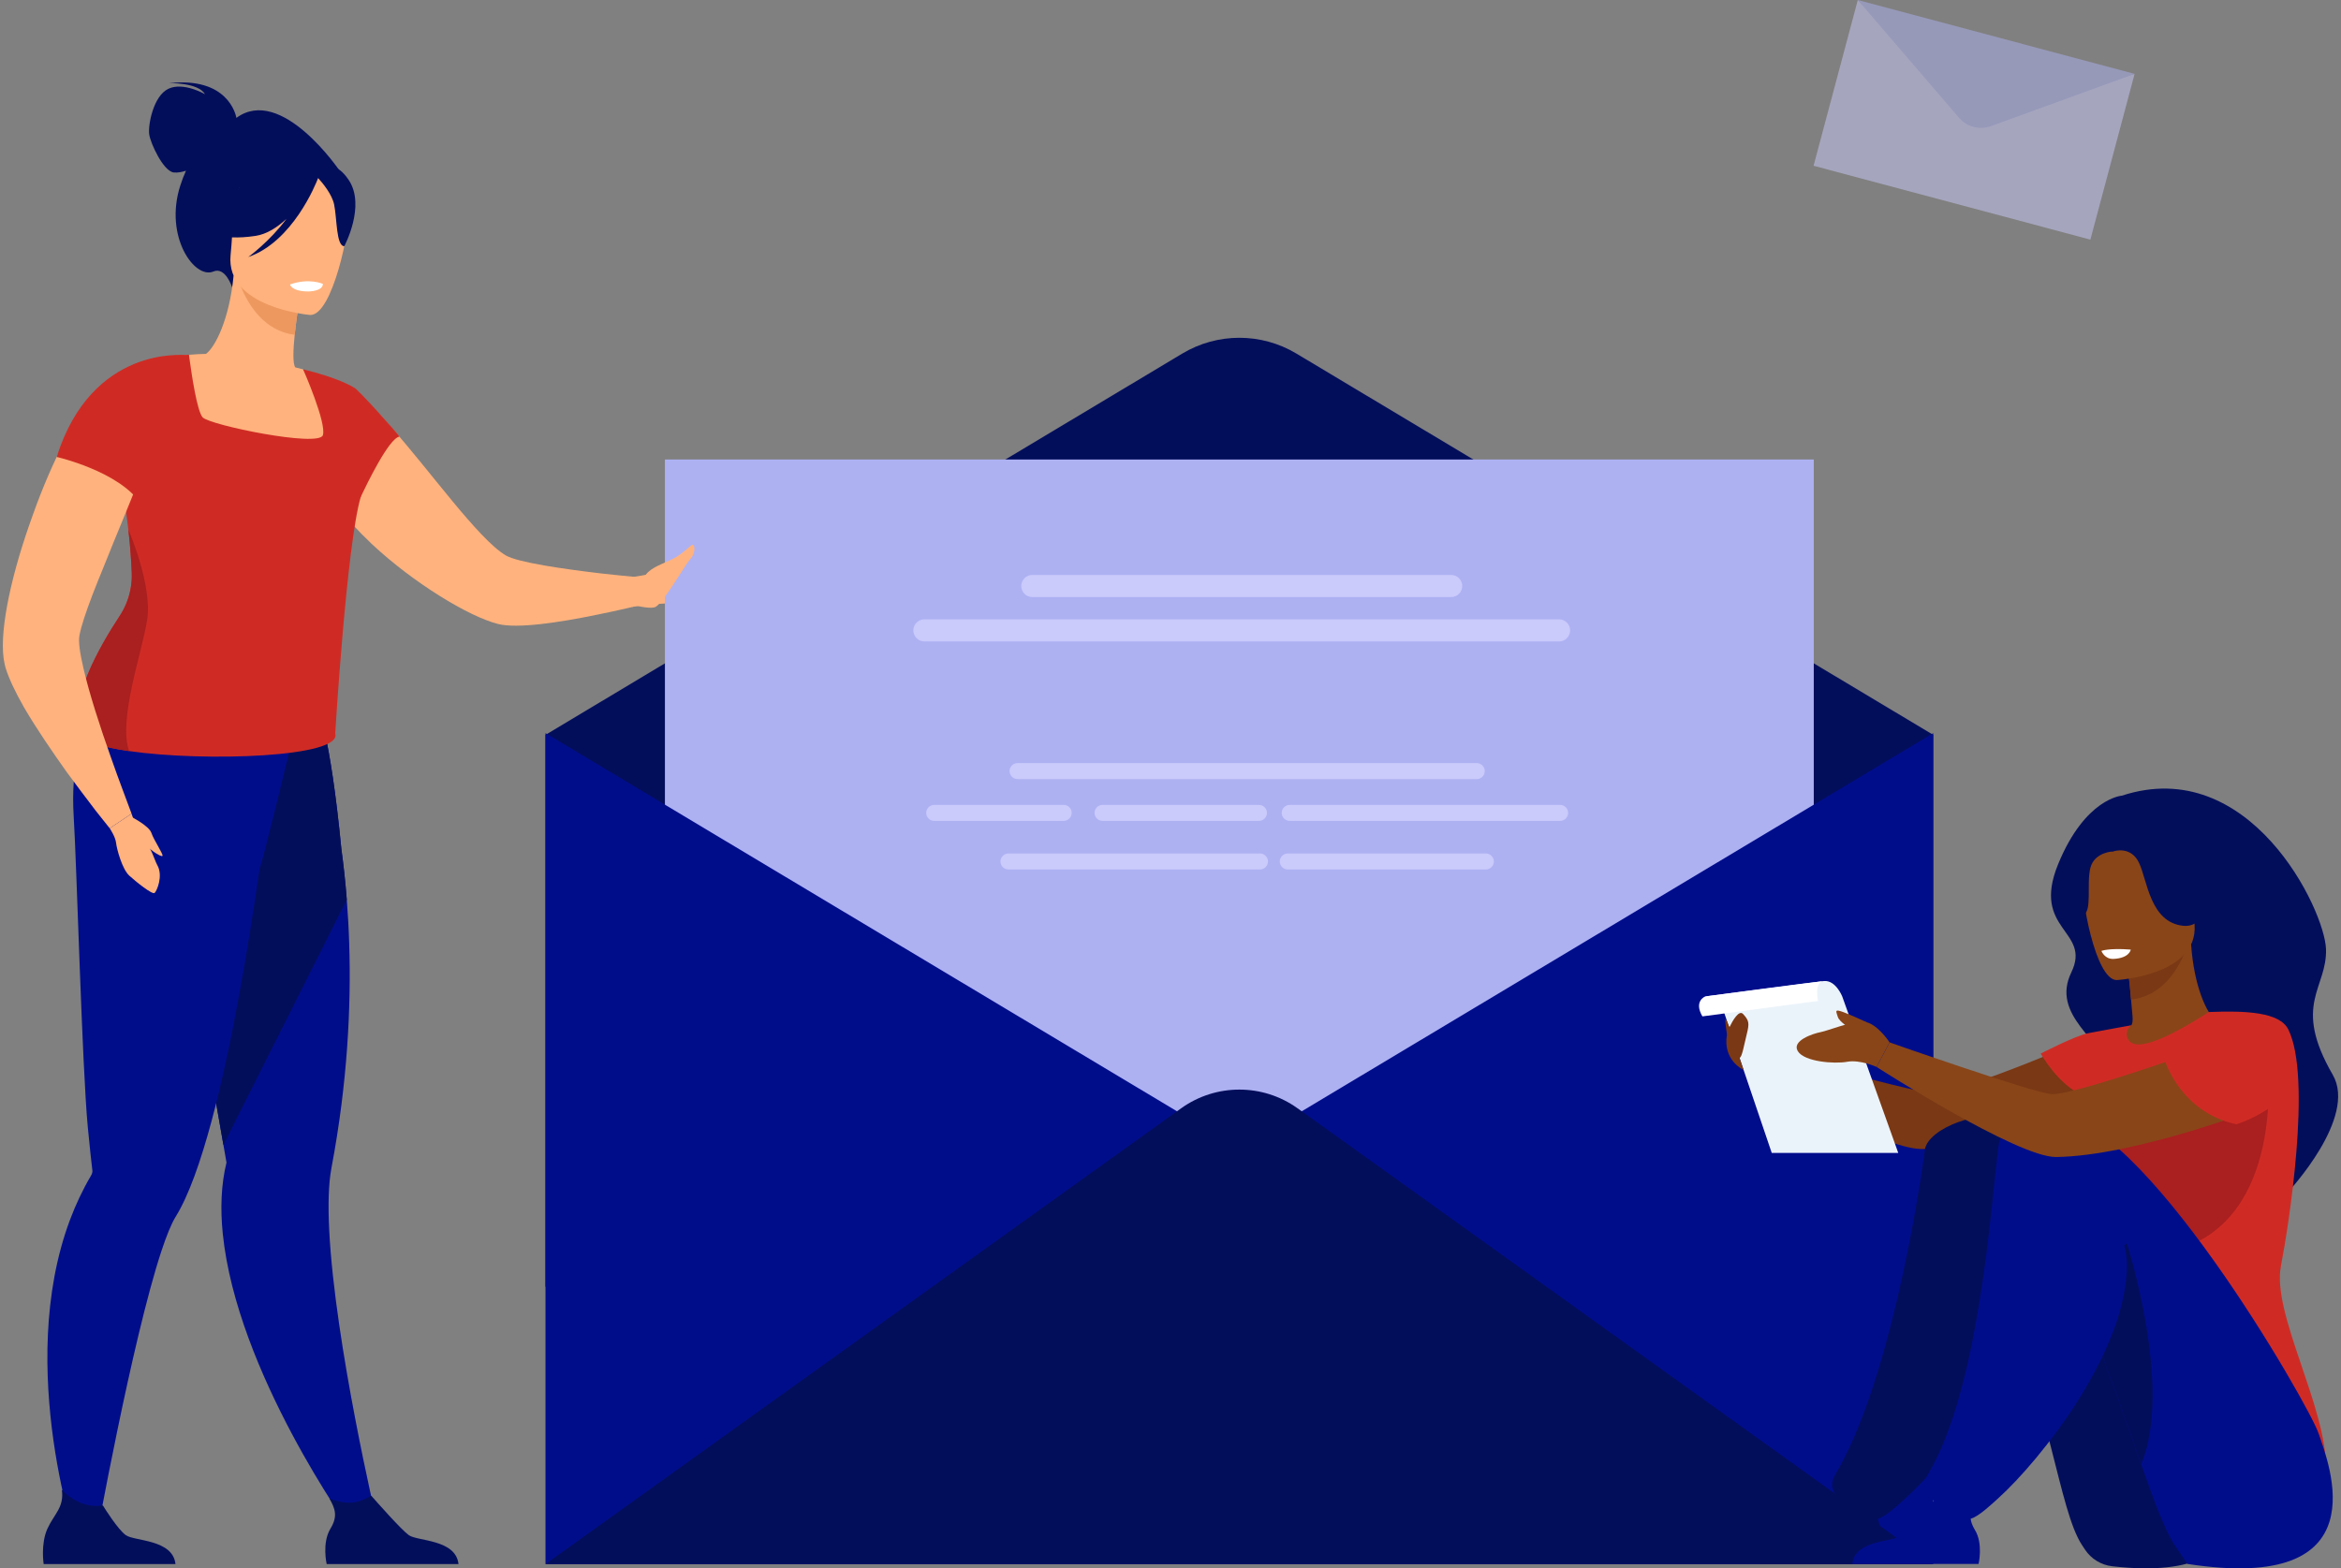 <svg width="382" height="256" viewBox="0 0 382 256" fill="none" xmlns="http://www.w3.org/2000/svg">
<rect x="0" y="0" width="382" height="256" fill="#808080" stroke="none"/>
<path d="M38.577 19.241C38.473 18.667 37.126 12.523 27.626 13.573C27.626 13.573 32.354 13.453 33.454 15.38C33.454 15.38 29.923 13.314 27.462 14.5C25.002 15.686 24.144 20.425 24.344 21.912C24.545 23.401 26.672 27.983 28.367 28.153C29.01 28.216 29.717 28.073 30.349 27.867C30.012 28.61 29.695 29.423 29.409 30.319C26.761 38.613 31.749 45.619 34.822 44.318C36.792 43.483 37.878 46.896 37.878 46.896L55.436 27.892C55.436 27.892 45.933 13.824 38.577 19.241Z" fill="#030E5B"/>
<path d="M61.451 248.128L57.18 249.719C57.18 249.719 38.631 223.981 36.348 201.337C35.94 197.294 36.076 193.376 36.958 189.759C36.958 189.759 36.776 188.723 36.459 186.892C36.313 186.037 36.131 185.008 35.925 183.829C35.322 180.372 34.492 175.642 33.543 170.256C31.361 157.863 28.533 142.02 26.336 130.374L27.487 130.004L39.937 125.987L42.511 117.811L51.78 115.37C51.78 115.37 53.851 119.424 55.703 138.57C56.046 141.08 56.355 143.85 56.588 146.854C57.309 156.021 57.362 167.392 55.707 180.392C55.281 183.719 54.745 187.156 54.079 190.685C53.591 193.272 53.518 196.8 53.724 200.85C54.658 219.362 61.449 248.13 61.449 248.13L61.451 248.128Z" fill="#000D8B"/>
<path d="M56.59 146.853L36.459 186.894C36.313 186.039 36.131 185.01 35.925 183.831C35.322 180.374 34.492 175.644 33.543 170.258C31.361 157.865 28.533 142.022 26.336 130.376L27.487 130.006L39.937 125.989L42.511 117.813L51.78 115.372C51.78 115.372 53.851 119.426 55.703 138.571C56.046 141.082 56.355 143.852 56.588 146.856L56.59 146.853Z" fill="#030E5B"/>
<path d="M47.735 120.508L47.269 116.51C39.462 118.585 18.6 110.712 18.6 110.712C18.6 110.712 11.036 117.365 12.029 133.309C12.513 141.091 13.398 174.161 14.323 183.947C14.659 187.495 14.95 190.018 15.07 191.026C15.072 191.031 15.072 191.033 15.072 191.035C15.108 191.343 15.001 191.633 14.844 191.902C13.482 194.214 12.357 196.621 11.431 199.083C2.355 223.281 12.83 253.081 12.83 253.081L15.547 251.985C15.547 251.985 21.508 218.823 26.351 204.172C27.172 201.686 27.961 199.733 28.684 198.567C30.789 195.167 32.743 189.612 34.517 183.003C37.87 170.51 40.567 154.259 42.363 141.714C42.61 141.725 47.731 120.51 47.731 120.51L47.735 120.508Z" fill="#000D8B"/>
<path d="M60.324 88.458C60.477 88.615 60.624 88.772 60.804 88.918C67.477 95.138 76.465 100.639 81.273 101.85C84.436 102.659 91.41 101.575 97.199 100.383C101.058 99.622 104.417 98.78 105.803 98.45C106.245 98.347 106.491 98.27 106.491 98.27L105.886 94.364C105.886 94.364 102.415 94.088 98.103 93.602C92.096 92.895 84.482 91.811 82.531 90.657C78.007 87.968 70.069 76.688 63.7 69.597C63.367 69.21 63.035 68.839 62.708 68.474C62.467 68.208 62.228 67.946 61.99 67.691C61.941 67.64 61.881 67.556 61.802 67.512C61.509 67.232 61.261 66.969 61.021 66.74C61.012 66.71 60.97 66.691 60.93 66.667C59.797 65.53 57.814 64.149 57.814 64.149C56.701 63.515 55.785 63.391 55.14 63.932C55.14 63.932 54.308 64.746 53.492 66.282C53.319 66.603 53.148 66.957 52.986 67.343C52.851 67.554 52.784 67.778 52.718 68.002C52.177 69.422 51.784 71.204 51.855 73.283C51.904 74.857 52.205 76.593 52.904 78.508C54.017 81.649 56.829 85.144 60.327 88.457L60.324 88.458Z" fill="#FFB27D"/>
<path d="M54.513 71.982C52.251 73.459 49.431 74.651 45.916 75.36C32.738 78.016 28.032 66.805 26.362 59.151C28.176 58.18 29.863 58.001 30.837 57.912C31.786 57.826 32.784 57.781 33.609 57.763C35.111 56.677 37.431 52.129 38.118 44.983L38.73 45.165L48.969 48.281C48.969 48.281 48.404 51.549 48.086 54.645C47.838 57.066 47.745 59.386 48.188 59.967C48.987 60.164 49.468 60.291 49.468 60.291C49.468 60.291 49.468 60.295 49.473 60.301C49.606 60.532 52.46 65.541 54.514 71.98L54.513 71.982Z" fill="#FFB27D"/>
<path d="M59.101 80.217C59.041 80.498 58.966 80.773 58.884 81.055C56.571 88.793 54.699 119.726 54.699 119.726C55.925 123.592 33.456 124.385 21.067 122.597C16.561 121.949 13.389 120.959 13.17 119.653C10.954 114.653 16.379 105.316 19.512 100.569C19.905 99.973 20.244 99.347 20.522 98.698C21.231 97.065 21.571 95.287 21.5 93.494C21.406 91.042 21.196 88.66 20.941 86.428C20.462 82.221 19.819 78.548 19.484 75.948C20.136 75.298 20.77 74.696 21.362 74.124C22.263 73.242 23.054 72.426 23.607 71.633C24.218 70.77 24.556 69.926 24.482 69.043C24.423 68.374 24.303 67.696 24.136 67.027C24.057 66.71 23.97 66.397 23.875 66.082C22.87 62.784 21.018 59.931 21.018 59.931C24.372 57.968 30.836 57.908 30.836 57.908C30.836 57.908 30.879 58.262 30.961 58.839C31.276 61.159 32.16 67.104 33.065 68.121C34.196 69.389 52.065 73.064 52.687 71.03C53.298 69.032 49.609 60.619 49.47 60.3C49.467 60.295 49.467 60.289 49.467 60.289C55.189 61.651 57.675 63.188 57.788 63.279C57.788 63.279 57.784 63.279 57.782 63.278C54.677 66 60.731 72.8 59.101 80.215V80.217Z" fill="#CF2B24"/>
<path d="M48.968 48.284C48.968 48.284 48.402 51.549 48.085 54.647C42.255 53.896 39.698 48.252 38.73 45.167L48.97 48.282L48.968 48.284Z" fill="#ED985F"/>
<path d="M50.628 51.414C50.628 51.414 36.774 50.258 37.627 41.636C38.479 33.016 37.266 27.059 46.148 27.435C55.03 27.808 56.42 31.268 56.835 34.215C57.25 37.161 54.254 51.493 50.628 51.413V51.414Z" fill="#FFB27D"/>
<path d="M56.904 29.381C55.026 26.573 53.353 26.981 52.369 27.67C45.225 22.754 39.739 28.415 39.739 28.415C38.195 34.508 33.383 37.604 33.383 37.604C33.383 37.604 35.749 39.415 41.71 38.502C43.531 38.223 45.243 37.119 46.744 35.723C43.997 39.433 40.511 41.953 40.511 41.953C47.774 39.438 51.53 30.057 51.91 29.064C52.679 29.907 54.178 31.722 54.524 33.387C54.994 35.652 54.852 40.202 56.183 40.18C56.183 40.18 59.723 33.592 56.906 29.383L56.904 29.381Z" fill="#030E5B"/>
<path d="M118.717 93.85C117.331 95.171 115.93 98.474 111.663 98.41C108.618 98.385 105.537 98.727 104.044 98.911C103.463 99.013 103.126 99.053 103.126 99.053L102.973 94.218C102.973 94.218 103.035 94.223 103.173 94.201C104.204 94.046 109.44 93.241 111.512 91.866C113.838 90.306 119.278 91.751 119.278 91.751C119.278 91.751 120.112 92.554 118.717 93.85Z" fill="#FFB27D"/>
<path d="M28.634 255.301H7.125C7.125 255.301 6.61 252.022 7.734 249.533C8.81 247.146 10.496 246.06 10.092 243.172C11.458 244.581 13.687 246.157 16.796 245.738C17.177 246.355 19.255 249.662 20.527 250.577C21.933 251.588 28.2 251.227 28.634 255.3V255.301Z" fill="#030E5B"/>
<path d="M74.815 255.302H53.307C53.307 255.302 52.502 251.869 53.915 249.533C55.164 247.467 54.685 246.29 53.76 244.581C54.735 244.98 55.995 245.342 57.383 245.264C58.454 245.202 59.588 244.716 60.581 244.138C61.506 245.193 65.471 249.688 66.709 250.579C68.115 251.59 74.382 251.229 74.815 255.302Z" fill="#030E5B"/>
<path d="M47.324 46.429C47.324 46.429 47.517 47.57 50.325 47.574C50.325 47.574 52.682 47.576 52.688 46.337C52.688 46.337 50.466 45.315 47.324 46.431V46.429Z" fill="white"/>
<path d="M24.004 101.222C23.154 106.613 19.256 117.432 21.068 122.6C16.563 121.951 13.39 120.962 13.172 119.655C10.955 114.655 16.381 105.318 19.513 100.571C19.906 99.975 20.245 99.349 20.524 98.7C21.232 97.067 21.573 95.289 21.502 93.496C21.407 91.044 21.198 88.662 20.943 86.43C20.943 86.43 24.909 95.491 24.004 101.222Z" fill="#AA1F1F"/>
<path d="M54.449 64.846C54.599 69.638 58.062 82.793 58.886 81.057C59.825 79.076 63.462 71.548 65.171 71.271C65.081 70.923 58.09 63.19 57.784 63.279C57.784 63.279 55.884 63.859 54.451 64.846H54.449Z" fill="#CF2B24"/>
<path d="M21.469 132.823L17.901 135.199C17.901 135.199 16.998 134.069 15.568 132.265C15.14 131.722 14.912 131.394 14.912 131.394C13.781 129.937 12.466 128.148 11.028 126.207L11.004 126.185C8.595 122.798 5.947 118.948 3.921 115.466C2.514 112.997 1.417 110.713 0.882 108.916C0.824 108.736 0.791 108.579 0.754 108.375C-0.293 103.818 1.629 94.772 4.686 85.944C5.107 84.723 5.55 83.522 5.974 82.349C7.6 78.02 9.429 73.951 11.264 70.664C12.341 68.687 13.414 66.964 14.448 65.677C14.807 65.216 15.144 64.783 15.508 64.413C15.705 64.189 15.901 63.974 16.096 63.768C18.24 63.948 22.736 64.799 26.075 68.655C26.018 68.857 25.958 69.059 25.898 69.267C24.548 73.621 22.465 78.966 20.305 84.204C19.13 87.081 17.928 89.936 16.876 92.622C16.207 94.227 15.604 95.757 15.058 97.171C14.031 99.877 13.268 102.129 12.966 103.709C12.76 104.733 13.053 106.659 13.605 109.027C14.552 113.156 16.355 118.715 18.032 123.434C18.717 125.404 19.392 127.237 19.957 128.756C20.858 131.216 21.472 132.823 21.472 132.823H21.469Z" fill="#FFB27D"/>
<path d="M23.03 82.285C19.466 76.903 9.251 74.587 9.251 74.587C15.015 56.288 30.149 57.985 30.149 57.985C30.149 57.985 24.644 77.021 23.03 82.285Z" fill="#CF2B24"/>
<path d="M17.901 135.199C17.901 135.199 18.839 136.584 18.942 137.579C19.048 138.575 19.939 141.877 21.09 142.924C22.242 143.972 24.861 146.069 25.227 145.754C25.593 145.439 26.655 142.968 25.672 141.221C25.227 140.432 24.625 138.233 23.831 137.701C22.865 137.054 21.467 132.821 21.467 132.821L17.899 135.197L17.901 135.199Z" fill="#FFB27D"/>
<path d="M21.483 133.36C21.483 133.36 24.321 134.801 24.705 135.955C25.089 137.108 26.676 139.433 26.512 139.703C26.337 139.991 23.871 138.418 23.033 136.986C22.195 135.554 21.483 133.362 21.483 133.362V133.36Z" fill="#FFB27D"/>
<path d="M89.012 119.95L192.929 57.71C198.661 54.277 205.814 54.277 211.544 57.71L315.461 119.95V221.394L89.013 210.035V119.95H89.012Z" fill="#030E5B"/>
<path d="M295.967 75.004H108.502V237.085H295.967V75.004Z" fill="#ADB1F2"/>
<path d="M315.459 119.672V255.302H89.012V119.672L202.236 187.487L315.459 119.672Z" fill="#000D8B"/>
<path d="M89.012 255.301L192.731 180.908C198.413 176.832 206.058 176.832 211.74 180.908L315.459 255.301H89.012Z" fill="#030E5B"/>
<path d="M236.801 97.457H168.452C167.459 97.457 166.647 96.644 166.647 95.651C166.647 94.659 167.459 93.846 168.452 93.846H236.801C237.794 93.846 238.606 94.659 238.606 95.651C238.606 96.644 237.794 97.457 236.801 97.457Z" fill="#CACAFB"/>
<path d="M254.408 104.702H150.845C149.853 104.702 149.041 103.889 149.041 102.896C149.041 101.903 149.853 101.09 150.845 101.09H254.408C255.4 101.09 256.213 101.903 256.213 102.896C256.213 103.889 255.4 104.702 254.408 104.702Z" fill="#CACAFB"/>
<path d="M240.976 127.169H166.046C165.328 127.169 164.74 126.581 164.74 125.863C164.74 125.145 165.328 124.556 166.046 124.556H240.976C241.693 124.556 242.281 125.145 242.281 125.863C242.281 126.581 241.693 127.169 240.976 127.169Z" fill="#CACAFB"/>
<path d="M173.571 133.991H152.443C151.725 133.991 151.137 133.402 151.137 132.685C151.137 131.967 151.725 131.378 152.443 131.378H173.571C174.288 131.378 174.877 131.967 174.877 132.685C174.877 133.402 174.288 133.991 173.571 133.991Z" fill="#CACAFB"/>
<path d="M205.435 133.991H179.911C179.193 133.991 178.605 133.402 178.605 132.685C178.605 131.967 179.193 131.378 179.911 131.378H205.435C206.152 131.378 206.741 131.967 206.741 132.685C206.741 133.402 206.152 133.991 205.435 133.991Z" fill="#CACAFB"/>
<path d="M254.579 133.991H210.453C209.735 133.991 209.147 133.402 209.147 132.685C209.147 131.967 209.735 131.378 210.453 131.378H254.579C255.296 131.378 255.884 131.967 255.884 132.685C255.884 133.402 255.296 133.991 254.579 133.991Z" fill="#CACAFB"/>
<path d="M205.602 141.922H164.56C163.842 141.922 163.254 141.334 163.254 140.616C163.254 139.898 163.842 139.309 164.56 139.309H205.602C206.32 139.309 206.908 139.898 206.908 140.616C206.908 141.334 206.32 141.922 205.602 141.922Z" fill="#CACAFB"/>
<path d="M242.463 141.922H210.136C209.419 141.922 208.831 141.334 208.831 140.616C208.831 139.898 209.419 139.309 210.136 139.309H242.463C243.18 139.309 243.768 139.898 243.768 140.616C243.768 141.334 243.18 141.922 242.463 141.922Z" fill="#CACAFB"/>
<g opacity="0.5">
<path d="M348.32 12.06L341.104 39.113L295.935 27.055L303.152 0.002L322.128 19.558L348.32 12.06Z" fill="#CACAFB"/>
<path d="M303.153 0.002L348.321 12.06L324.877 20.594C323.028 21.267 320.956 20.726 319.673 19.232L303.153 0V0.002Z" fill="#ADB1F2"/>
</g>
<path d="M346.228 129.875C346.228 129.875 340.253 130.29 335.842 141.056C331.393 151.916 341.344 151.808 337.991 158.727C334.638 165.645 342.817 169.772 345.299 175.436C347.783 181.101 360.295 194.764 361.286 200.998C362.277 207.229 373.402 194.519 373.402 194.519C373.402 194.519 384.712 182.449 380.656 175.438C373.972 163.881 379.762 161.37 379.552 154.917C379.343 148.463 367.097 123.029 346.226 129.878L346.228 129.875Z" fill="#030E5B"/>
<path d="M342.984 168.5C342.984 168.5 319.849 178.589 315.454 178.396C311.06 178.204 283.98 170.144 283.98 170.144L284.671 174.804C284.671 174.804 305.569 186.83 312.876 187.511C320.069 188.184 344.665 181.052 347.039 179.547C349.414 178.042 349.886 170.023 342.985 168.5H342.984Z" fill="#7A3814"/>
<path d="M341.116 179.56C343.242 181.036 345.908 182.253 349.255 183.025C361.801 185.926 366.609 175.316 368.414 168.036C366.704 167.055 365.094 166.84 364.163 166.729C363.257 166.622 362.302 166.551 361.514 166.512C360.106 165.434 358.006 161.015 357.542 154.155L356.952 154.314L347.064 157.021C347.064 157.021 347.518 160.166 347.74 163.138C347.911 165.465 348.213 166.813 347.773 167.358C347.001 167.525 346.263 168.507 346.263 168.507C346.263 168.507 346.263 168.511 346.257 168.517C346.125 168.733 343.256 173.454 341.116 179.562V179.56Z" fill="#894518"/>
<path d="M347.063 157.021C347.063 157.021 347.519 160.162 347.739 163.138C353.341 162.577 355.94 157.242 356.953 154.314L347.063 157.021Z" fill="#7A3814"/>
<path d="M345.392 159.973C345.392 159.973 358.689 159.239 358.104 150.961C357.52 142.684 358.842 137.015 350.328 137.134C341.814 137.252 340.389 140.526 339.912 143.338C339.435 146.147 341.917 159.949 345.39 159.973H345.392Z" fill="#894518"/>
<path d="M372.201 206.606C373.401 200.466 377.317 175.93 373.401 168.036C371.995 165.199 366.479 164.944 360.425 165.191C358.542 166.408 351.365 171.005 348.416 170.431C348.385 170.426 348.327 170.411 348.25 170.393C346.863 170.045 346.613 168.198 347.771 167.356C347.773 167.354 344.499 167.939 340.776 168.64C338.673 169.036 333.001 171.973 333.001 171.973C333.001 171.973 335.857 177.135 340.07 178.919C339.354 185.328 340.419 188.156 347.065 202.96C352.681 215.474 346.307 226.741 346.307 226.741C346.307 226.741 379.369 253.336 379.553 239.794C379.692 229.6 370.667 214.455 372.203 206.606H372.201Z" fill="#CF2B24"/>
<path d="M344.668 255.657C342.871 255.455 341.252 254.469 340.246 252.964C340.086 252.725 339.917 252.468 339.734 252.193C335.972 246.494 334.508 229.039 326.043 210.443C323.981 205.915 316.58 205.103 314.562 199.985C314.562 199.985 309.595 183.397 324.069 182.909C338.543 182.419 362.833 229.063 363.217 233.955C363.589 238.694 372.787 258.833 344.668 255.659V255.657Z" fill="#030E5B"/>
<path d="M287.137 255.276H307.739C307.739 255.276 308.509 251.989 307.156 249.752C305.959 247.773 306.418 246.645 307.303 245.007C306.371 245.39 305.163 245.738 303.834 245.661C302.807 245.603 301.721 245.136 300.771 244.583C299.884 245.594 296.087 249.899 294.901 250.752C293.555 251.719 287.551 251.375 287.137 255.276Z" fill="#030E5B"/>
<path d="M370.03 174.465C370.03 174.465 372.71 198.871 355.322 203.986C337.933 209.1 332.995 181.529 347.035 179.547C361.075 177.565 370.03 174.465 370.03 174.465Z" fill="#AA1F1F"/>
<path d="M314.09 187.702C312.849 197.008 308.005 226.375 299.458 240.702C296.703 245.321 306.399 247.91 306.452 247.897C307.752 247.556 309.919 245.483 310.917 244.581C317.856 238.326 331.939 220.612 331.939 206.411C331.939 199.487 332.061 186.263 327.027 182.901C323.928 180.832 314.581 184.006 314.088 187.701L314.09 187.702Z" fill="#030E5B"/>
<path d="M356.953 255.276C356.953 255.276 356.19 254.214 354.859 252.193C353.274 249.792 351.521 245.067 349.393 239.011C347.159 232.654 344.507 224.832 341.194 216.693C340.173 214.18 339.085 211.639 337.931 209.099C335.869 204.571 330.196 205.198 328.178 200.08C328.178 200.08 320.303 182.338 334.778 181.848C349.253 181.358 376.757 229.309 378.338 233.953C380.068 239.036 388.509 260.146 356.95 255.276H356.953Z" fill="#000D8B"/>
<path d="M302.26 255.276H322.861C322.861 255.276 323.632 251.989 322.278 249.752C321.082 247.773 321.541 246.645 322.426 245.007C321.493 245.39 320.286 245.738 318.957 245.661C317.929 245.603 316.844 245.136 315.893 244.583C315.006 245.594 311.209 249.899 310.024 250.752C308.678 251.719 302.673 251.375 302.26 255.276Z" fill="#000D8B"/>
<path d="M349.392 239.012C347.157 232.655 344.506 224.833 341.193 216.694C342.058 210.529 343.925 205.134 347.063 202.96C347.063 202.96 354.675 226.557 349.392 239.012Z" fill="#030E5B"/>
<path d="M326.117 187.043C324.877 196.348 323.128 226.375 314.583 240.702C311.828 245.32 321.524 247.91 321.577 247.897C322.877 247.556 325.044 245.483 326.042 244.581C332.979 238.326 347.064 220.612 347.064 206.411C347.064 199.487 338.942 186.819 333.91 183.457C330.81 181.387 326.61 183.346 326.117 187.041V187.043Z" fill="#000D8B"/>
<path d="M300.609 162.642C300.609 162.642 299.554 159.96 297.633 160.133C295.711 160.308 278.266 162.642 278.266 162.642C278.266 162.642 280.297 163.129 281.063 164.461L289.111 188.185H309.753L300.609 162.642Z" fill="#EBF3FA"/>
<path d="M368.415 168.035C368.415 168.035 339.174 178.809 334.782 178.589C331.942 178.446 308.338 170.145 308.338 170.145L306.22 174.156C306.22 174.156 329.194 188.929 335.51 188.856C347.98 188.712 369.02 181.054 371.395 179.549C373.77 178.044 375.318 169.56 368.417 168.037L368.415 168.035Z" fill="#894518"/>
<path d="M308.336 170.143C308.336 170.143 306.218 166.88 304.107 166.785C301.996 166.689 298.352 168.225 297.106 168.465C295.859 168.706 292.311 169.857 293.366 171.583C294.42 173.31 299.312 173.695 301.423 173.31C303.533 172.926 306.218 174.154 306.218 174.154L308.336 170.143Z" fill="#894518"/>
<path d="M304.68 166.886C304.68 166.886 301.326 165.346 300.366 165.058C299.406 164.77 299.599 165.064 299.887 165.973C300.175 166.882 301.901 167.749 301.901 168.035C301.901 168.322 304.68 166.886 304.68 166.886Z" fill="#894518"/>
<path d="M342.901 155.214C342.901 155.214 344.158 154.716 347.695 155.002C347.695 155.002 347.507 156.383 344.899 156.52C343.422 156.597 342.901 155.214 342.901 155.214Z" fill="white"/>
<path d="M353.351 173.348C353.351 173.348 355.966 181.631 364.948 183.515C364.948 183.515 379.78 178.944 372.395 168.835C372.395 168.835 365.094 163.407 353.351 173.348Z" fill="#CF2B24"/>
<path d="M278.266 162.642C278.266 162.642 276.328 163.384 277.794 165.9L296.655 163.384C296.655 163.384 295.999 160.467 297.482 160.15L278.268 162.642H278.266Z" fill="white"/>
<path d="M285.025 168.833C285.473 167.041 285.443 166.607 284.431 165.512C283.761 164.789 282.735 166.583 282.205 167.666C282.01 167.188 281.679 166.41 281.566 166.37C281.402 166.314 281.792 168.781 281.792 168.781C281.781 168.883 281.777 168.985 281.781 169.089C281.781 169.089 280.963 172.713 284.527 174.671L283.848 172.672C284.262 172.603 284.571 170.654 285.025 168.832V168.833Z" fill="#7A3814"/>
<path d="M344.885 138.965C344.885 138.965 347.688 137.983 349.047 140.847C350.403 143.711 350.835 150.56 356.277 151.12C361.719 151.679 361.93 139.519 361.93 139.519L348.309 134.138L341.117 138.681L344.887 138.965H344.885Z" fill="#030E5B"/>
<path d="M344.886 138.965C344.886 138.965 341.817 139.031 341.116 141.616C340.415 144.201 341.51 149.024 339.81 149.372C338.111 149.722 336.567 141.335 339.854 138.61C343.141 135.884 344.886 138.963 344.886 138.963V138.965Z" fill="#030E5B"/>
<path d="M99.335 97.597C99.335 97.597 104.538 95.626 105.128 94.265C105.72 92.904 107.434 92.312 109.504 91.365C111.573 90.417 112.816 88.702 113.112 88.939C113.408 89.177 113.467 90.359 112.641 91.247C111.811 92.136 108.304 98.347 106.984 99.057C105.661 99.766 99.335 97.597 99.335 97.597Z" fill="#FFB27D"/>
</svg>
